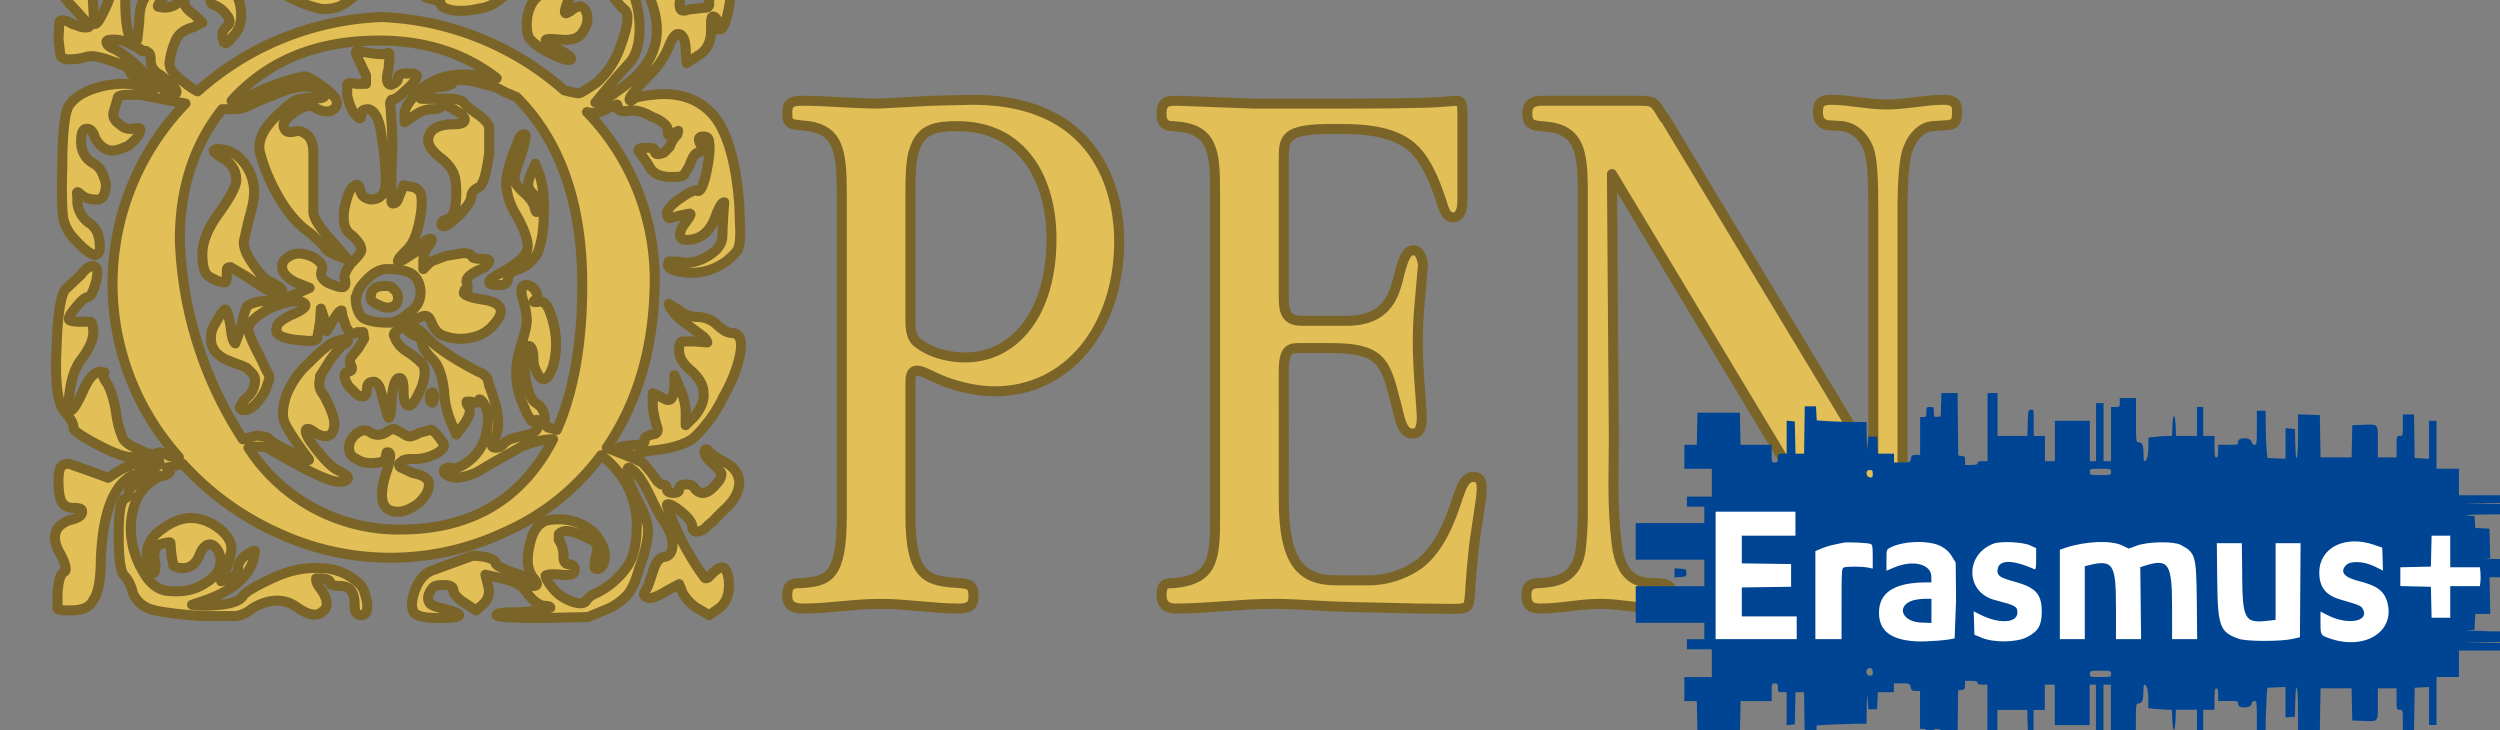 <svg xmlns="http://www.w3.org/2000/svg" xmlns:xlink="http://www.w3.org/1999/xlink" viewBox="-5 5 250 73" stroke="#000" stroke-linecap="round" stroke-linejoin="round" fill="#fff" fill-rule="evenodd">
	<rect x="-5" y="5" width="250" height="73" fill="#808080" stroke="none"/>
	<g fill="#e2bf57"><use xlink:href="#B" stroke="none"/>
		<use xlink:href="#B" stroke="#7a6428" stroke-linejoin="miter"/>
		<use xlink:href="#C" stroke="none"/>
		<use xlink:href="#C" stroke="#7a6428" stroke-linejoin="miter"/>
	</g>
	<g stroke="none">
		<path d="M166.288 58.441h77.109v7.068h-77.109z"/>
		<path d="M166.288 62.939h74.538v6.426h-74.538zm0-7.068h74.538v6.426h-74.538z"/>
		<path id="erasmus" d="M189.108 45.472l-.036 1.168-.343.04c-.325.038-.343.012-.343-.473s-.02-.513-.374-.513-.374.028-.374.505c0 .455-.031.505-.312.505h-.312v3.786h-.419c-.372 0-.437.048-.509.379-.073.372-.094.379-.883.379h-.801v-.883h-1.617l-.037-.852-.037-.852h-.873l-.071.883c-.06.73-.075.604-.093-.726l-.022-1.609h-1.166c-.641 0-1.76-.037-2.489-.082l-1.323-.082-.037-.706-.037-.707h-1.123l-.068 4.733h-.86l-.07-3.218-.811-.079v3.297h-.437c-.416 0-.437.021-.437.442 0 .387-.039.442-.312.442-.303 0-.312-.025-.312-.883v-.884h-3.111l-.07-3.218h-4.241l-.07 3.218h-1.24v2.398h2.744v2.777h-2.494v1.01h1.746v1.64h-6.86v3.66h6.86v2.65h-6.86v3.66h6.86v1.641h-1.746v1.01h2.495v2.777h-2.744v2.398h1.24l.07 3.218h4.241l.07-3.218h3.111v-.883c0-.858.009-.884.312-.884.273 0 .312.055.312.442 0 .421.021.442.436.442h.437v3.297l.405-.04.405-.04.07-3.218h.86l.068 4.733h1.123l.037-.706.037-.707 1.323-.082 2.489-.082h1.166l.022-1.609c.018-1.33.035-1.456.094-.726l.071.884h.873l.037-.852.037-.852h1.6v-.884h.801c.788 0 .802.006.883.379.072.331.136.379.509.379h.427v3.786h.312c.281 0 .312.051.312.505 0 .477.021.505.374.505s.374-.027.374-.513.019-.511.343-.473l.343.04.072 2.335h1.608l.067-6.247.343-.04c.3-.035.343-.094.343-.473v-.433h.624c.471 0 .624.046.624.189 0 .137.139.189.499.189h.499v6.815h.998v-4.29h2.985l.035 1.294c.034 1.233.049 1.295.316 1.334.276.04.281.018.281-1.294v-1.334h1.123v-2.524h.998v4.039h3.492v-4.039h.623v5.806h.749v-5.806h.749v5.427h.437c.416 0 .436.021.436.442v.442h1.621V77.56c0-2.043.017-2.209.225-2.209.393 0 .524-.275.524-1.098 0-.437.036-.795.08-.795.255 0 .412.528.415 1.402l.004.96.767.073 1.18.081h.413l.036 1.01c.02.565.091 1.011.162 1.011s.141-.445.161-1.011l.036-1.01h2.11v2.903h.624v-2.895h1.123v-1.073c0-.869.035-1.074.187-1.074.141 0 .187.147.187.631v.631h.998c.987 0 .998.004.998.322 0 .465 1.284.429 1.349-.038.025-.182.126-.284.281-.284.226 0 .241.105.241 1.704v1.704h.873l.013-1.609.094-2.367.08-.757.904-.037.904-.037v3.055l.468-.039.468-.039.035-1.488c.055-2.328.277-1.682.277.806v2.143l2.183-.073.068-4.228h3.105l.07 3.218.997.037c1.65.062 1.56.16 1.56-1.681v-1.575h1.871v1.074c0 1.06.004 1.073.312 1.073s.312.013.312 1.073v1.074H236.4l.034-2.177.034-2.177 1.434-.076v3.8h.749v-4.796h2.245V70.053h5.114v-.752l-2.588-.037c-2.554-.036-2.544-.037.748-.066l3.337-.029v-1.01l-3.337-.022-2.526-.095.811-.073.073-1.578h1.498l-.075-3.662 6.548.001v-1.767l-3.835-.022-3.239-.07.596-.048-.07-2.952-1.421-.075-.038-.594-.038-.593-.811-.074c-.446-.04.691-.083 2.526-.095l3.337-.022v-1.01l-3.337-.029c-3.293-.028-3.303-.029-.749-.066l2.588-.037v-.752h-5.114v-2.651h-2.245v-4.795h-.749v3.8l-1.434-.076-.068-4.354h-1.117v1.073c0 1.06-.004 1.073-.312 1.073s-.312.013-.312 1.073v1.074h-1.871v-1.576c0-1.84.091-1.742-1.56-1.681l-.997.037-.07 3.218h-3.105l-.068-4.228-2.183-.073v2.143c0 2.488-.221 3.134-.277.806l-.035-1.488-.468-.039-.468-.039v3.055l-.904-.037-.904-.037-.08-.756c-.044-.416-.086-1.482-.093-2.366l-.014-1.609h-.873v1.704c0 1.599-.015 1.704-.241 1.704-.155 0-.255-.102-.281-.284-.066-.467-1.349-.503-1.349-.038 0 .319-.011.322-.998.322h-.998v.631c0 .477-.046.631-.187.631-.152 0-.187-.203-.187-1.074v-1.073h-1.123V45.693h-.624v2.903h-2.1l-.036-1.01c-.047-1.315-.275-1.315-.322 0l-.036 1.01h-.413c-.228 0-.758.036-1.18.081l-.767.081-.004.96c-.004.874-.16 1.402-.415 1.402-.044 0-.08-.358-.08-.795 0-.823-.131-1.098-.524-1.098-.208 0-.224-.166-.224-2.209v-2.209h-1.622v.442c0 .421-.021.442-.436.442h-.437v5.427h-.748v-5.806h-.749V51.12h-.623v-4.039h-3.492V51.12h-.998v-2.524h-1.123V47.262c0-1.311-.005-1.333-.281-1.294-.268.038-.282.1-.316 1.334l-.035 1.294h-2.985v-4.291h-.998V51.12h-.5c-.368 0-.499.053-.499.189 0 .143-.152.189-.624.189h-.623v-.433c0-.38-.043-.438-.343-.473l-.343-.04-.067-6.248h-1.608l-.036 1.167m16.989 6.721c0 .312-.013.316-1.06.316s-1.06-.004-1.06-.316.012-.316 1.06-.316 1.06.004 1.06.316m-23.823.198c0 .329-.042.381-.281.347-.441-.064-.478-.735-.04-.735.274 0 .32.056.32.387m-7.733 4.977v1.199h-5.363v2.771l4.927.068v2.272l-4.927.068v2.897h5.488v2.272h-8.107V56.169h7.983v1.2m65.481 2.776v1.578h2.967l.049.518c.027.285.027.711-.001.947l-.049.428h-2.966v3.155H238.16l-.035-1.546-.035-1.546-1.528-.036-1.528-.035v-1.878l1.528-.036 1.528-.035.07-3.092h1.863v1.578m-57.967-.754c.186.074.218.261.218 1.278v1.191l-.468-.1c-.583-.125-2.139-.131-2.432-.01-.201.083-.218.378-.218 3.629v3.538h-2.619V60.112l.593-.255c.326-.14.901-.316 1.278-.393l.935-.196c.342-.08 2.443.015 2.714.122m7.074.252c.492.272.787.549 1.06.997l.378.621.038 3.749-.144 3.82c-.458.178-2.869.368-3.884.305-2.521-.155-3.681-1.059-3.681-2.866 0-2.01 1.53-3.006 4.646-3.026l.593-.004v-.544c0-1.285-1.816-1.749-3.711-.95l-.779.329V61.016c0-1.043.004-1.057.372-1.25 1.337-.7 3.953-.763 5.112-.125m8.891-.099l.593.27v1.093c0 .828-.038 1.076-.156 1.024-2.344-1.045-3.711-.975-3.711.19 0 .465.341.678 1.647 1.03 2.172.587 2.781 1.245 2.781 3.008 0 1.384-.34 1.969-1.493 2.565-1.025.53-3.296.561-4.494.061l-.749-.312-.036-1.172-.036-1.171.602.309c1.916.982 3.772.892 3.772-.184 0-.61-.168-.703-2.276-1.255-2.92-.766-2.993-4.548-.108-5.635.716-.27 2.918-.162 3.663.178m9.244.021l.607.3.828-.302c1.111-.406 3.682-.445 4.383-.067 1.482.8 1.544 1.045 1.597 5.602l.038 3.818h-2.508l-.002-3.25c-.003-4.35-.352-4.857-2.805-4.066l-.374.121.08 7.195h-2.512l-0-3.187c-0-4.39-.285-4.81-2.837-4.176l-.281.07v7.293h-2.494v-8.94l.606-.204c1.976-.664 4.562-.758 5.675-.206m25.149-.079l.81.279.071 2.296-.754-.378c-1.108-.556-2.466-.636-2.924-.173-.667.675-.219 1.233 1.29 1.608 1.892.47 2.619 1.062 2.882 2.348.578 2.816-2.417 4.563-5.804 3.386-.927-.322-.935-.337-.935-1.583v-1.11l.753.381c1.984 1.003 4.16.615 3.486-.622-.19-.35-.279-.387-2.257-.965-1.482-.433-2.108-1.243-2.103-2.721.008-2.467 2.572-3.75 5.485-2.745m-13.2 3.151c.053 4.361.256 4.707 2.608 4.438l.738-.084v-7.668h2.498l-.033 4.701-.033 4.701-.748.169c-1.195.269-4.594.262-5.367-.012-1.901-.672-2.106-1.23-2.156-5.868l-.04-3.692h2.5l.041 3.313m-56.772-.347v.456l.593-.039c.567-.037.593-.055.593-.417s-.026-.381-.593-.417l-.593-.038v.456m23.762 2.778c-1.612.581-.996 2.11.881 2.189l1.05.044V64.877l-.717.006c-.395.003-.94.086-1.214.185m-3.93 7.13c0 .32-.049.379-.312.379-.306 0-.456-.443-.229-.673.235-.237.54-.071.54.295m23.823.189c0 .312-.013.316-1.06.316s-1.06-.004-1.06-.316.012-.316 1.06-.316 1.06.004 1.06.316" fill="#004494"/>
	</g>
	<defs >
		<path id="B" d="M13.262 51.373l-1.034.282-.564.094.188.188c.282.188.094.47-.564.658H11.1c-.846.376-1.599.94-2.257 1.975-.568 1.135-.827 2.4-.752 3.667.076 1.325.463 2.613 1.128 3.761.658 1.222 1.411 1.881 2.351 2.069 1.504.188 2.82 0 3.949-.752 1.128-.658 1.693-1.504 1.505-2.633-.072-.396-.27-.759-.564-1.034-.221-.234-.579-.274-.846-.094-.282.188-.47.47-.658.94-.376.94-.94 1.317-1.693 1.317-.376 0-.752-.094-.94-.282l-.188-1.128-.094-1.129c-.094-.094-.376 0-.846.094-.658.188-.94.94-.658 1.881 0 .752 0 1.128-.282 1.034-.376-.282-.564-.94-.564-1.881s.564-1.881 1.599-2.54c1.881-1.411 3.761-1.411 5.642 0 .94.752 1.411 1.599 1.128 2.54a8.464 8.464 0 0 1-.752 2.257l-.188.47.752-.188c.658-.282.94-.658.94-1.128 0-.564.376-1.034.94-1.411.47-.282.658-.376.752-.282l-.188.94c-.564 1.787-2.257 3.103-4.984 4.043l-1.129.376.846.094c2.351 0 3.761-.282 4.231-.94.188-.376 1.129-.94 2.727-1.693 1.693-.846 3.385-1.222 4.984-1.128 1.384-.007 2.723.495 3.761 1.411.376.282.658.752.752 1.222.188.564.282 1.034.188 1.504 0 .376-.282.564-.564.564-.47 0-.658-.282-.658-.94 0-1.411-.47-1.975-1.505-1.975-.564 0-.94-.094-.94-.282 0-.282-.188-.376-.846-.47h-.564c0 .188 0 .47.376.94.752 1.034.94 1.881.282 2.351-.564.564-1.411.376-2.54-.376-1.222-.94-2.82-.94-4.514.094-.564.47-1.128.658-1.599.752h-3.573c-2.257-.188-3.95-.376-4.89-.658S8.56 65.008 8.278 64.256c-.188-.846-.564-1.411-.846-1.693-.376-.376-.564-1.693-.564-3.95 0-2.351.188-3.573.658-3.761.282-.188.376-.376.376-.752 0-.188.47-.658 1.505-1.411 1.316-.94 1.787-1.504 1.411-1.599h-.47c-.47.188-.752.094-.94 0-.282-.282-.658-.376-1.317-.376-.564 0-1.693-.376-3.291-1.222s-2.445-1.411-2.445-1.693c0-.47-.282-.94-.94-1.693-.658-.846-.94-2.915-.752-6.394.094-3.479.47-5.454.94-5.83l1.504-1.411c.47-.658.94-.94 1.317-.846.376.188.376.658.188 1.505-.282.94-.47 1.504-.846 1.599-.282 0-.658.376-1.128.94s-.752.94-.752 1.222c0 .188.376.282 1.222.282h.94c.188.188.282.47.282 1.034 0 .752-.376 1.599-1.128 2.633-.752.94-1.128 2.163-1.317 4.043 0 .752 0 1.128.282 1.128.282-.188.658-.846 1.128-1.881.564-1.317 1.128-1.881 1.693-1.975l.47.094c-.282.094-.188.47.282 1.128.376.658.752 1.881.94 3.385.188 1.034.47 1.787.658 2.163.188.282.658.658 1.411.94 1.034.564 1.693.658 1.881.47.282-.188.658-.094 1.317.282l.94.094c-9.086-10.135-8.799-25.567.658-35.357l-4.42-.846c-1.599-.094-2.351 0-2.351.282l-.376 1.317c-.188.47 0 .94.564 1.317.47.47 1.034.564 1.693.376.282 0 .376 0 .376.188 0 .376-.376.94-1.222 1.599l-.47.188c-1.222.564-2.069.282-2.82-.94-.188-.752-.564-1.034-.94-.94-.282 0-.47.47-.47 1.222 0 .94.376 1.693 1.129 2.163.564.282.94.752 1.128 1.411.282.564.282 1.128.094 1.599-.188.564-.47.752-.94.658-.752 0-1.222-.282-1.505-.564s-.376-.188-.282.188v.658a2.821 2.821 0 0 0 1.317 2.163c.658.47.94 1.317.94 2.351 0 .564-.282.752-.564.752-.564-.188-1.222-.752-1.975-1.599-.658-.658-.94-1.317-1.128-2.069-.094-.752-.188-2.351-.094-4.984 0-3.761.282-5.924.752-6.394.658-.94 1.881-1.504 3.479-1.881 1.599-.282 2.915-.282 3.95.188.658.376.94.376.94.282 0-.282-.47-.564-1.128-.94-.846-.47-1.222-.752-1.222-.94 0-.282-.564-.658-1.787-1.034-1.222-.47-1.975-.564-2.445-.47-.658.188-1.222.282-1.881.282-.376 0-.658-.094-.846-.376L.849 8.869l.094-1.693c.094-.188.376-.188.94 0 .188.188.47.282.846.376.376.188.658.188.846.188s.376 0 .376-.188L2.26 5.672c-.483-.471-.894-1.009-1.222-1.599-.188-.282-.188-.752 0-1.317.282-.752.564-1.317 1.034-1.599s.94-.282 1.504 0c.47.188.658 1.129.658 3.009l.188 3.197c.094.094.282 0 .564-.47.846-1.505 1.317-2.821 1.411-4.138v-.282c0-.564.188-.94.564-1.317.282-.282.376.188.47 1.317l.094 2.445c0 2.445.282 3.856.752 4.326.188.188.376 0 .47-.376l.188-1.787c0-.94.188-1.693.47-2.163.282-.564.846-1.222 1.787-1.975.94-.94 1.693-1.411 2.069-1.599s1.317-.282 2.821-.376c1.881 0 2.82 0 2.82.188s.47.47 1.317.846c.752.376 1.317.564 1.693.564.47 0 .94-.188 1.128-.564s.846-.752 1.881-.94c.94-.188 1.787-.188 2.257.094s.752.94.658 1.693v1.034c.188.094.564 0 1.128-.282.846-.47 1.505-.94 2.069-1.504C31.975.876 32.915.5 33.385.782l-.094.376-.564.564c-.658.658-.94.94-.94 1.222s-.376.752-1.034 1.411C30 5.014 29.342 5.484 28.872 5.672c-.564.188-1.222.282-1.881.188-1.543-.361-3.009-.999-4.326-1.881a9.309 9.309 0 0 0-4.89-1.505c-.47 0-.752 0-.846.188l.94.94c.752.564 1.128 1.411 1.222 2.445s-.094 1.881-.752 2.539l-.376.47-.376.282-.188-.094-.094-.376c-.188-.47 0-.846.376-1.222.376-.282.376-.658 0-1.128-.324-.47-.783-.831-1.317-1.034-.282-.094-.376-.376-.282-.94 0-.282 0-.47-.188-.564l-1.693-.094c-1.411 0-2.351.282-2.915.94-.376.47-.564.752-.47.846l.564.094c.47 0 .94-.094 1.411-.47s.658-.376.658 0 .376.752 1.034 1.222l.752.752-.94.47c-.846.188-1.411.658-1.693 1.222-.335.747-.556 1.54-.658 2.351 0 .376.188.846.752 1.317.846.752 1.504 1.222 2.069 1.504a29.151 29.151 0 0 1 18.431-7.429c6.742.281 13.182 2.871 18.243 7.335a13.622 13.622 0 0 0 1.317.282c.188.094.752-.282 1.881-1.034 1.139-1.01 1.983-2.311 2.445-3.761.752-1.975.846-3.197.376-3.573-.376-.282-.752-.752-1.222-1.411-.376-.376-.94-.658-1.599-.752a2.821 2.821 0 0 0-1.881.376c-.564.282-.94.752-1.128 1.411-.188.564-.188.752 0 .752l.376-.188c.752-.658 1.317-.658 1.599 0s.188 1.411-.47 2.257c-.376.47-1.129.658-2.069.564-1.034-.094-1.505-.094-1.505.094s.47.564 1.411.94c.846.47 1.222.752 1.128.94-.188.188-.94 0-2.351-.752-.635-.299-1.209-.713-1.693-1.222-.282-.282-.376-.846-.376-1.504 0-.94.282-1.881.752-2.445s1.411-1.222 2.821-1.787c1.128-.564 1.599-.94 1.222-.94-.564 0-1.599.188-2.82.658-1.317.376-1.975.658-1.975.846s-.282.282-.94.282c-.47 0-.94.282-1.599.752-.658.564-1.411.94-2.257 1.034-.752.188-1.599.282-2.54.188-.846-.188-1.222-.376-1.222-.564 0-.282-.376-.47-.94-.564-.658-.094-.94-.376-.94-.752 0-.282-.376-.752-1.222-1.411-1.222-.94-1.504-1.504-.94-1.881h.564c.47 0 .94.282 1.222 1.129.282.752.94 1.411 1.975 1.787 1.317.47 1.975.564 2.069.188 0-.094-.188-.376-.658-.658h-.188c-.564-.47-.94-.94-.94-1.504 0-.658.376-.94 1.034-1.128h.564A17.273 17.273 0 0 1 41.66.5c.47 0 1.034.188 1.881.564.658.376 1.034.658 1.034.94 0 .188.188.376.564.47h1.599c.658-.188.94-.376.94-.658 0-.376 2.069-.658 6.112-.658h2.82l1.129 2.069c.846 1.411 1.222 2.915 1.222 4.608 0 1.599-.376 2.821-1.128 3.573-1.134 1.253-2.232 2.539-3.291 3.856.282.094.94-.188 2.163-1.129 1.222-.846 2.069-1.599 2.633-2.351 1.504-1.881 1.787-4.232.658-6.959C58.681 2.005 58.963.5 60.561.5c.752 0 1.128.188 1.128.47V2.851l.188 1.411.846-1.599c.376-.94.94-1.505 1.317-1.693C64.511.688 65.357.5 66.391.5c.94 0 1.411.376 1.599.94.282.752.188 1.881 0 3.761-.282 1.693-.564 2.633-.94 2.727h-.376v-.282c.094 0 .188-.094.094-.282 0-.188 0-.376-.188-.564-.282-.282-.47-.188-.47.47v.752c0 1.222-.47 2.069-1.317 2.539l-1.128.752-.094-1.222c0-1.034-.282-1.693-.752-1.693-.282 0-.564.376-.846 1.034a8.37 8.37 0 0 1-2.163 3.197c-1.411 1.504-2.069 2.257-1.787 2.445 0 0 .188 0 .47-.282.282-.094 1.128-.282 2.539-.376 2.445-.094 4.326.752 5.642 2.54 1.222 1.787 1.975 4.702 2.257 8.557l.094 2.633c0 .94-.094 1.505-.282 1.881-1.125 1.45-2.867 2.287-4.702 2.257-1.317-.094-2.069-.282-2.257-.752l.094-.376h.94c1.128.282 2.069 0 3.009-.564s1.411-1.222 1.411-2.069c.034-1.099.096-2.196.188-3.291-.282 0-.564.564-.94 1.599-.564 1.411-1.504 2.163-2.82 2.163-.658 0-.846-.376-.47-1.222l.658-.94c.188-.282.282-.47.094-.47l-.94.188-1.034.282c-.188 0-.282-.282-.282-.47 0-.376.47-.94 1.317-1.505.94-.658 1.505-.94 1.787-.752.282 0 .564-.564.846-1.881.282-1.411.376-2.351.282-2.82 0-.564-.188-.752-.564-.752-.47 0-.564.188-.376.658.282.564.282.846-.094.94-.376 0-.658.47-.94 1.317l-.564.94c-.282.188-.658.188-1.316.188-.94 0-1.693-.282-2.069-.94a18.785 18.785 0 0 0-1.034-1.505c-.282-.282-.094-.47.564-.47s.94 0 .94.282c0 .376.282.47.94.188l.564-.564c.188-.564.47-.94.752-1.222l.094-.376-.376.188-.47.282-.188-.094v-.47c0-.376-.564-.94-1.599-1.317-.94-.564-1.881-.752-2.445-.564-.658 0-.94 0-.94-.376l-.094-.282-.94.376c-.752.47-1.411.564-2.069.376 4.32 4.466 6.746 10.43 6.771 16.644 0 6.582-1.599 12.225-4.796 16.926 2.351.94 3.667 1.411 3.761 1.693l.658.752.658.94.376.282c.376 0 .564.094.564.47 0 .282.282.376.658.376s.564-.094.564-.376c0-.376.282-.47.658-.47.47 0 .752.094.94.47.658.658 1.317.47 2.163-.564.376-.376.47-.752.47-.94s-.282-.47-.752-.94c-.564-.47-.94-.94-.94-1.222 0-.376.188-.376.376-.188.188.282.752.658 1.599 1.129.94.47 1.411 1.128 1.504 1.975 0 .846-.376 1.693-1.222 2.539-.487.453-.957.924-1.411 1.411l-.47.376c-.376.47-.752.658-1.129.658-.282 0-.47-.094-.47-.47 0-.47-.564-1.129-1.599-1.881-.564-.376-.94-.47-.94-.282a26.894 26.894 0 0 0 3.761 7.241c.094.094.188.094.376 0l.376-.376c.564-.564.94-.752 1.222-.564.282.282.47.752.47 1.693 0 1.128-.376 1.881-1.034 2.351l-.94.658-1.128-.658c-.658-.376-1.128-.94-1.505-1.505l-.376-.94-1.222.658c-1.222.752-1.881.94-2.257.47-.094-.094 0-.282.094-.47.282-.376.47-1.034.752-1.881.282-.94.658-1.504 1.222-1.504.47-.094.752-.564.752-1.222s-.282-1.504-.94-2.445c-.432-.658-.809-1.35-1.128-2.069l-.376-.752c-.658-1.317-1.222-2.069-1.787-2.351-.188-.188-.282 0-.282.188 0 .94.47 1.881 1.128 3.197.658 1.222.94 2.163.94 2.821 0 .846-.282 2.163-.94 3.95-.282 1.034-.658 1.881-1.034 2.351s-.94.94-1.787 1.411l-2.257.94-4.42.094c-3.197 0-4.702-.094-4.702-.282s.47-.282 1.599-.282c1.268-.001 2.532-.158 3.761-.47 0-.094-.188-.188-.658-.188-.564-.094-1.129-.564-1.693-1.317-.376-.658-1.222-1.128-2.445-1.411L43.54 62.469l.282 1.128c.188.752 0 1.317-.47 1.787l-.752.658-1.128-.752c-.752-.47-1.128-.94-1.128-1.222 0-.376-.282-.564-.94-.564-.564 0-.94 0-1.222.376-.376.564-.47.94-.282 1.316.094.282.564.47 1.411.658 1.034.282 1.599.47 1.599.658s-.564.282-1.693.282c-1.034 0-1.881 0-2.445-.282-.564-.188-.752-.94-.376-2.163s.94-1.881 1.693-2.257l4.138-1.505a5.642 5.642 0 0 1 1.599.188c.564.188.752.376.752.564s.564.47 1.504.846c1.034.282 1.599.564 1.599.94 0 .282.188.47.658.47.376 0 .47-.188.188-.564-.752-.846-.94-1.881-.564-3.479.282-1.504.94-2.351 1.881-2.539 1.881-.282 3.479.188 4.702 1.411.564.752.94 1.411.94 2.163 0 .658-.188 1.129-.658 1.317-.282 0-.376 0-.376-.282l.094-.846c.188-.564.282-.94.094-1.222 0-.282-.376-.564-.94-.752-1.411-.752-2.351-.94-2.821-.376v.564c.376.564.47 1.129.47 1.693 0 .47.188.752.564.752s.564.188.564.564c0 .47-.47.564-1.411.47s-1.411 0-1.505.094c0 .188.188.658.846 1.411.47.564 1.128.94 1.881 1.222.658.188 1.129.188 1.317-.094s.47-.564.94-.752c1.29-.608 2.394-1.549 3.197-2.727.658-.94.94-2.351.94-4.231a8.462 8.462 0 0 0-.94-3.761 8.933 8.933 0 0 0-2.633-3.103 24.073 24.073 0 0 1-9.686 7.711 26.8 26.8 0 0 1-22.756 0 28.68 28.68 0 0 1-9.403-6.865zm17.396-3.009c.47-.376.94-.47 1.411-.094.47.282.94.282 1.504 0 .376-.282.658-.376.846-.376l.752.376c.376.282.658.376.846.376a2.82 2.82 0 0 0 .94-.376l1.128-.282c.188 0 .47.282.752.658.376.47.564.752.564.94s-.188.376-.564.658c-.658.376-1.411.658-2.351.658-.658 0-1.128 0-1.317.282-.282.094-.376.376-.094.564l1.222.564c1.034.188 1.599.564 1.599 1.128 0 .658-.376 1.222-1.034 1.881-.658.47-1.317.846-2.069.846-1.599 0-1.975-1.222-1.222-3.761.47-1.317.564-2.069.282-2.163h-.188l-.094.47c0 .282-.376.564-.94.564-.752.094-1.411 0-1.975-.376-.47-.188-.752-.564-.752-1.129s.282-1.034.752-1.411zm7.335-3.573c0-.376.094-.564.282-.564.188.376.188.752 0 1.034-.188 0-.282-.188-.282-.47zm-.846-3.573c.47.658.376 1.411 0 2.539-.564 1.222-.94 1.881-1.317 1.787-.282 0-.47-.47-.47-1.317 0-.94-.094-1.505-.47-1.411-.376 0-.658.94-.752 2.445 0 1.128-.188 1.599-.282 1.504l-.094-.188-.752-2.727c-.188-.47-.47-.752-.752-.658-.376 0-.564.282-.564.752 0 .658-.282.846-.94.564l-.94-.94c-.47-.846-.47-1.316 0-1.411.376 0 .47-.282.282-.658-.188-.188-.094-.47 0-.752l.752-.94.564-.94-.094-.658h-.564c-.188.188-.376.188-.564.094-.188 0-.376-.282-.564-.564l-.376-1.128-.094-.564c-.188 0-.47.376-.752.846l-.752 1.222-.282-1.411-.282-.846-.094 1.411-.282 1.599c-.188.188-.564.282-1.222.188-2.069-.094-3.103-.564-2.82-1.222 0-.47.47-.846 1.411-1.317 1.599-.658 1.881-1.128.846-1.411h-.188c-.564 0-1.504.188-2.82.752-1.128.658-1.881 1.222-2.069 1.881-.094.376.282 1.317 1.128 2.915l.282.564a7.89 7.89 0 0 0 .564 1.128l.094.188v.47l-.094.188-.094.282c-.188.658-.564 1.222-.94 1.693-.47.564-.94.846-1.317.846-.564 0-.658-.282-.188-.752 0 0 0-.188.188-.282l.47-.47c.359-.42.559-.952.564-1.505 0-.188-.094-.47-.282-.658l-.564-.564a7.531 7.531 0 0 0-.94-.376l-.94-.376c-1.129-.47-1.693-1.222-1.693-2.163 0-.47.094-.94.376-1.411l.658-1.128.376-.376c.188 0 .376.658.564 1.693.094 1.034.282 1.599.47 1.693l.47-1.317.188-.658c.188-.94.376-1.504.564-1.787.282-.188.752-.376 1.505-.47 1.128 0 2.163-.282 3.197-.658l1.505-.658-1.411-.564c-.752-.376-1.222-.846-1.317-1.317-.094-.564.094-.94.752-1.317s1.504-.282 2.445.188c.564.376.94.752.752 1.222-.188.564 0 .94.658 1.317.752.282 1.222.47 1.505.376.188-.094.282-.376.094-.94 0-.282.188-.846.752-1.504.658-.658.94-1.034.94-1.222 0-.564-.376-.94-.94-1.504-.752-.47-.94-1.317-.752-2.633.282-1.317.564-2.069.94-2.257.282-.282.564-.188.658.47.094.47.47.752 1.034.846.564 0 1.034-.188 1.317-.752.188-.376.188-.94.188-1.693l-.188-2.445-.188-1.128c-.188-1.881-.658-2.82-1.317-3.009-.47 0-.752.094-.752.47 0 .564-.188.564-.658 0-.376-.47-.564-1.128-.752-1.787v-1.128c0-.188.376-.188.94-.094h.94v-.846l-.846-1.787c-.188-.376-.188-.564-.094-.658l1.222.188c1.128.188 1.787.188 1.881 0 .188 0 .188.094.188.376l-.094 1.222c-.282 1.034-.188 1.599.282 1.599.47-.188.658-.376.658-.658 0-.376.282-.47.94-.47.564 0 .94 0 .94.282s-.376.752-1.128 1.411c-.658.658-1.129.94-1.411.94-.094.188-.188.376-.094.564l.094 1.504a32.898 32.898 0 0 1 0 4.89v2.821c0 .47 0 .658.282.564.188 0 .376-.282.47-.658l.282-.658.188-.47h.094l.47.094.47.094c.47.188.658.47.752.94.048.628.016 1.26-.094 1.881-.282 1.787-.752 2.821-1.317 3.385-.658.658-.94.94-.94 1.222l.564-.188 1.316-.846c.376-.282.564-.564.564-.658 0-.188.188-.376.658-.564.376-.094.376.094 0 .658-.376.376-.564.94-.564 1.599v.752l.752-.752 1.504-.564 1.693-.282c.47 0 .752.094.94.282 0 .188.188.282.846.282.94 0 1.129.188.47.752-.094.188-.47.282-.846.47-.94.47-1.222.94-.94 1.317v.47c0 .094-.188.188-.282.094l-.094.282c0 .282.846.564 2.257.752 1.693.376 1.881 1.222.658 2.539-.586.659-1.385 1.092-2.257 1.222a4.702 4.702 0 0 1-2.633-.188c-.658-.188-1.034-.752-1.317-1.505-.188-.376-.376-.564-.752-.47s-.94.376-1.599.94a3.761 3.761 0 0 1-.564.282 1.88 1.88 0 0 0-.658.376c-.094.094-.188.282-.094.376.188.564.564 1.128 1.317 1.599s1.222.94 1.411 1.128zm-3.761-7.617c.47 0 .752 0 .94.282.376.282.47.564.47.94 0 .564-.376.94-1.034.94-.376 0-.752-.188-1.128-.376s-.564-.376-.564-.658c0-.752.47-1.129 1.317-1.129zm-2.821 1.129c0 .94.282 1.693.752 2.069.47.282 1.317.47 2.539.47.564 0 1.222-.282 1.975-.94.846-.564 1.222-1.222 1.222-2.069 0-.752-.282-1.411-.752-1.787s-1.317-.564-2.633-.564c-.564 0-1.222.282-1.881.94-.752.752-1.129 1.317-1.129 1.881zM16.46 20.059c0-.188.282-.188.94-.094.846.188 1.505.658 2.069 1.411a4.702 4.702 0 0 1 .94 2.821c0 .94-.282 1.881-.564 2.915l-.47 2.069c0 .658.282 1.317.94 2.257.564.846 1.128 1.411 1.411 1.599 1.034.47 1.505.846 1.505 1.034 0 .752-1.128.282-3.573-1.411l-1.599-.94c-.282 0-.376.094-.376.282 0 .846 0 1.222-.188 1.222s-.564 0-1.034-.282c-.47-.188-.846-.47-.94-.752-.188-.376-.282-.94-.282-1.787 0-1.222.564-2.633 1.693-4.138 1.128-1.599 1.693-2.633 1.693-3.291 0-.94-.47-1.599-1.317-2.163-.564-.282-.94-.564-.94-.752zm30.373-.94c0-.282.188-.47.282-.564.188-.094.282-.188.376-.094.188 0 0 .846-.47 2.351-.376.94-.564 1.693-.564 2.069s.282.752.752 1.222c.658.564 1.128 1.128 1.222 1.599.188.658.282.658.376 0 0-.564-.094-.94-.564-1.411-.47-.376-.564-.94-.188-1.787l.47-1.128.47 1.222c.282.94.47 2.257.376 3.949 0 1.693-.282 2.821-.564 3.667-.47.846-1.129 1.411-1.881 1.693-.752.188-1.128.564-1.128.94 0 .47-.282.658-.94.658-.564 0-.94-.094-.94-.282s.282-.47.846-.752c2.069-1.128 3.009-1.975 3.009-2.82 0-.752-.376-1.787-1.128-3.103-.59-.936-.945-2.001-1.034-3.103 0-.94.376-2.445 1.222-4.326zM1.225 51.561c.282-.188.564-.188.658-.188l1.881.658 2.069.752 1.128-.752c1.411-.752 2.257-.94 2.633-.752.188.188-.094.658-1.128 1.222h-.188c-1.975 1.034-3.009 3.856-3.197 8.463 0 2.069-.282 3.385-.752 4.043-.376.752-1.128 1.034-2.257 1.034-.752 0-1.128 0-1.317-.188v-1.599c.094-1.128.282-1.881.658-2.069.282-.094.188-.752-.376-1.787-.94-1.599-.658-2.821.94-3.385.94-.188 1.317-.564 1.222-.94 0-.188-.282-.282-.846-.282s-.94-.188-1.222-.658c-.188-.47-.282-1.128-.282-2.069s.188-1.411.376-1.505zM62.066 35.857l-.188-.47.94.564c.658.564 1.316.752 2.069.752.666.032 1.299.298 1.787.752.564.564 1.128.846 1.504.846.94 0 1.222 1.034.564 3.197-.282.94-.752 2.069-1.411 3.197-.735 1.556-1.756 2.96-3.009 4.138-.94.658-2.257 1.034-4.138 1.222-.752.094-1.317.282-1.505.47-.094.094-.564 0-1.128-.282-.846-.376-.846-.564 0-.658l.94-.094c.752 0 1.034-.188.94-.47l.094-.282.564-.282c.564 0 .752-.282.658-.658-.227-.672-.385-1.365-.47-2.069v-1.411l.47.188c.658.376.94.564 1.222.47s.376-.564.47-1.222v-1.222l.47 1.128c.47.94.658 1.881.658 2.539v1.317l.94-.94c.564-.752.94-1.505.846-2.257 0-.846-.47-1.504-1.128-2.163-.94-.752-1.317-1.411-1.317-2.163 0-.47.094-.752.282-.846h1.317l1.222.094s0-.188-.376-.564l-1.881-1.411c-.658-.47-1.128-.94-1.411-1.504zM65.451 3.415c.376-.658.376-.94 0-.94-1.317 0-2.069.752-2.351 2.163-.188.658-.188 1.128 0 1.317 0 .094.282.188.752 0l1.599-.188c.282 0 .376 0 .47-.282v-.564a.752.752 0 0 0-.47-.47c-.47 0-.47-.376 0-.94zM9.03 9.903l-1.128-.564c-.564-.282-1.034-.376-1.504-.376-.376 0-.658 0-.752.188 0 .282.188.47.564.658.752.282 1.881 1.129 3.197 2.445 1.504 1.411 2.445 2.163 2.82 2.163.564 0 .564-.282 0-.94L11.1 12.536c-.752-.376-1.034-.94-1.034-1.504 0-.282 0-.564-.188-.752l-.282-.188c-.282.094-.47 0-.658-.188zm18.055 32.724c-.282.658-.188 1.317.282 1.881 1.034 1.881 1.317 3.009.846 3.761-.282.47-.94.47-1.693 0-.564-.47-.94-.47-.94-.188 0 .47.47 1.128 1.222 2.069s1.411 1.599 1.975 1.881c1.222.564 1.317.94.47 1.128h-.188c-.752.188-3.197-.94-7.335-3.385-.282-.094-.94-.188-1.881 0a17.867 17.867 0 0 0 15.139 8.181c7.147 0 12.225-3.009 15.328-9.027-1.034 0-2.069.282-3.197.752l-3.009 1.693c-.94.564-1.505.94-1.881 1.034-.94.376-1.881.47-2.351.188-.282-.094-.47-.282-.47-.376 0-.188 0-.282.188-.376s.47-.094.752 0c.282 0 .94-.188 1.787-.94a4.702 4.702 0 0 0 1.505-2.633c.282-1.222.188-2.163-.188-2.821-.282-.47-.564-.658-.564-.376 0 .188-.282.282-.752.094h-.47c0 .188 0 .282.188.47.282.47.094.94-.376 1.693l-.846 1.128-.47-1.128c-.453-1.041-.709-2.157-.752-3.291-.188-1.504-.564-2.539-1.128-3.103-.658-.658-1.034-1.222-1.034-1.505 0-.376-.282-.752-.94-.94-.564-.376-.752-.564-.47-.658.47-.282 1.034 0 1.693.752.846.94 2.539 2.163 5.266 3.573.564.188.94.564 1.034.94l.094.47a18.954 18.954 0 0 1 .47 1.317c.564 1.787.564 3.103 0 4.138-.282.47-.282.752.188.752.376 0 .658-.188.94-.564l.47-.282c.617-.194 1.245-.351 1.881-.47.658-.188.94-.564.94-.94 0-.564-.094-.658-.47-.376 0 0-.188 0-.282-.188a3.762 3.762 0 0 1-.47-.846l-.564-1.317a8.087 8.087 0 0 1 0-4.984c.47-1.411.658-2.351.658-2.727-.028-.704-.154-1.4-.376-2.069-.282-.94-.188-1.505.282-1.505.376 0 .752.188.94.564.282.376.282.752 0 .94-.188.094-.188.188-.094.188h.376c.47-.188.94.188 1.222 1.129.658 1.787.752 3.573.282 5.266-.188.564-.376.94-.658 1.222-.376.282-.752 0-1.129-.94-.188-.376-.188-.94-.188-1.317-.094-.752-.282-1.034-.564-.94-.376.094-.47 1.034-.282 2.633.188 1.693.564 2.633 1.034 3.009.658.376.94.94.94 1.599 0 .564.188.94.564.94l.658.188c1.693-3.855 2.54-8.745 2.54-14.481 0-8.087-2.163-14.387-6.582-18.807l-1.317-.564c-.564-.376-1.222-.564-2.069-.752-.846-.282-1.505-.376-2.069-.376-.47 0-.752 0-.94.282 0 .094-.282.282-.94.376-.752 0-1.411.376-1.881.752s-.47.47-.188.47h1.599c1.317-.094 2.163 0 2.539.376.188.282.752.752 1.599 1.316.47.376.846.752.94 1.129v2.633c-.282 1.975-.564 3.103-1.034 3.385-.47.188-.752.564-.752.94 0 .282-.188.658-.658 1.222-.376.564-.94.94-1.316 1.317-.47.376-.752.47-.94.376-.188-.282 0-.564.564-.658.564-.188.846-1.128.846-2.633 0-.94-.094-1.599-.282-1.975-.188-.47-.564-.94-1.128-1.411-1.128-.846-1.599-1.599-1.317-2.351s1.129-1.128 2.54-1.128c.752 0 1.034-.188 1.034-.47s-.47-.658-1.128-1.034c-.846-.47-1.222-.658-1.222-.376s-.376.376-.94.376-1.128.188-1.787.658l-.94.658v-.846c0-.564.47-1.317 1.411-2.257 1.504-1.411 3.385-1.881 5.736-1.599.94 0 1.693.188 2.069.282-3.291-2.54-7.241-3.761-11.754-3.761-6.206 0-11.096 1.975-14.764 6.018l1.222-.188 1.317-.658c1.503-.706 3.08-1.242 4.702-1.599.376 0 1.034.376 1.881 1.034.94.658 1.411 1.222 1.411 1.599s-.188.658-.658.846c-.47.094-.94 0-1.411-.282-.658-.47-1.599-.188-2.821.94-.376.376-.564.658-.376 1.034.094.376.47.47.94.376.564-.188.94 0 1.411.376.47.47.564 1.128.564 1.881v5.83c.094.658.658 1.505 1.599 2.54l1.787 2.069c-.094 0-.376 0-.94-.282-.94-.376-1.317-.658-1.317-.94l-1.411-1.317c-1.128-.752-2.163-1.881-3.103-3.479s-1.599-3.197-1.975-4.702c-.188-1.034.282-2.069 1.317-3.197.94-.94 1.693-1.599 2.163-1.881.564-.282 1.222-.282 1.881-.282.658.094 1.034 0 1.128-.188 0-.188-.188-.47-.752-.658-.94-.564-2.539-.282-4.796.752a17.479 17.479 0 0 0-2.163.94l-.564.188-.564.094h-1.411c-2.821 3.573-4.232 7.899-4.232 13.071.238 7.096 2.417 13.991 6.3 19.935l1.411-.376c.752.094 1.222.188 1.222.376 0 .094.752.564 2.257 1.317 1.316.658 1.881.94 1.693.658-1.411-1.881-2.257-3.197-2.445-3.761-.188-.47-.188-1.411.188-2.54a8.557 8.557 0 0 1 2.257-3.291c1.128-1.128 1.881-1.787 2.445-2.069.752-.282 1.222-.376 1.411-.282.188.188 0 .282-.282.47-.188 0-.564.47-1.317 1.411l-1.128 1.787z"/>
		<path id="C" d="M79.18 56.545c0 6.3-1.411 6.582-4.138 6.771-.658 0-1.317 0-1.317 1.222 0 .658.188 1.317 1.599 1.317 2.54 0 5.078-.47 7.711-.47s5.266.47 7.899.47c1.411 0 1.411-.752 1.411-1.317 0-1.128-.564-1.128-1.222-1.222-3.385-.188-5.078-.47-5.078-6.771V43.38c0-.564 0-1.317.658-1.317.47 0 1.128.376 2.163.846 1.317.564 3.385 1.222 5.642 1.222 7.241 0 12.413-6.3 12.413-15.046 0-3.573-1.222-14.105-14.669-14.105l-4.043.094-5.36.282c-2.54 0-5.078-.282-7.711-.282-1.317 0-1.411.564-1.411 1.222 0 1.222.282 1.128 2.163 1.317 2.915.47 3.291 2.445 3.291 6.676v32.254zm6.864-32.348c0-2.82.188-3.761.47-4.42.658-1.881 2.069-2.163 4.231-2.163 6.488 0 9.403 5.266 9.403 11.284 0 7.523-3.761 11.848-8.651 11.848-1.599 0-3.385-.47-4.514-1.317-.47-.282-.94-.752-.94-2.257V24.197zm30.467 32.348c0 4.42-.188 6.394-4.138 6.771-.752 0-1.222 0-1.222 1.222 0 .94.564 1.317 1.411 1.317 3.291 0 6.488-.47 9.686-.47s3.949.282 10.626.376l4.043.094c5.172 0 4.89.376 5.078-1.411 0-.188.282-4.514.658-6.582l.376-2.54c.188-1.317.376-2.633-.658-2.633-.94 0-1.222 1.034-1.599 2.069-.752 2.351-1.787 4.984-3.761 6.582-1.552 1.139-3.436 1.734-5.36 1.693h-3.009c-3.479 0-5.266-1.693-5.266-8.087V42.063c0-2.351.752-2.257 1.787-2.257h2.915c4.89 0 5.454 1.317 6.394 5.078.47 1.504.564 3.479 1.787 3.479 1.128 0 .94-1.693.846-2.915-.282-3.761-.47-6.3-.188-9.592l.376-4.326c0-.282-.188-1.504-.94-1.504-.564 0-.94.47-1.411 2.351s-1.034 4.702-5.266 4.702h-4.514c-1.787 0-1.787-1.222-1.787-2.727v-13.353c0-2.163 0-3.103 4.796-3.103 2.257 0 6.018-.094 8.18 1.975 1.317 1.222 2.163 3.385 2.727 5.078.282.846.47 1.787 1.222 1.787 1.034 0 .94-1.599.94-2.069v-8.275c0-1.599-.188-1.317-1.787-1.222-1.975.188-8.369.188-9.968.188h-9.121l-7.617-.282c-.94 0-1.599 0-1.599 1.317 0 1.128.658 1.222 1.128 1.222 4.043.188 4.232 2.445 4.232 6.676v32.254zm44.949-39.683c-.94-1.505-.94-1.787-2.351-1.787h-9.968c-.658 0-1.411.188-1.411 1.222 0 1.128.47 1.222 1.317 1.317 1.411.094 3.385.282 3.95 2.82.282 1.128.282 3.009.282 3.855v32.254c0 .94-.094 2.82-.282 3.855-.564 2.633-2.633 2.821-4.043 2.915-.752 0-1.317.188-1.317 1.222 0 1.222.752 1.317 1.411 1.317 2.069 0 3.95-.47 6.018-.47 1.881 0 3.855.47 5.736.47.846 0 1.41-.188 1.41-1.317s-.658-1.128-1.316-1.222c-1.693 0-3.761 0-4.232-3.95-.47-4.043-.282-6.771-.282-10.626l-.188-26.33 25.107 41.752c1.317 2.163 1.505 2.633 2.445 2.633 1.693 0 1.504-1.411 1.504-2.351v-37.99c0-1.504 0-5.266.564-6.582.376-1.128 1.317-2.163 2.445-2.257l1.505-.094c.94-.094.94-.658.94-1.317 0-.564 0-1.222-1.317-1.222-1.881 0-3.761.47-5.736.47-1.881 0-3.761-.47-5.548-.47-.94 0-1.317.282-1.317 1.222 0 1.034.564 1.222.94 1.317l1.505.094c1.317.188 2.163 1.128 2.633 2.257.376 1.128.47 2.82.47 6.582V51.373L161.461 16.768z"/>
	</defs>
</svg>
